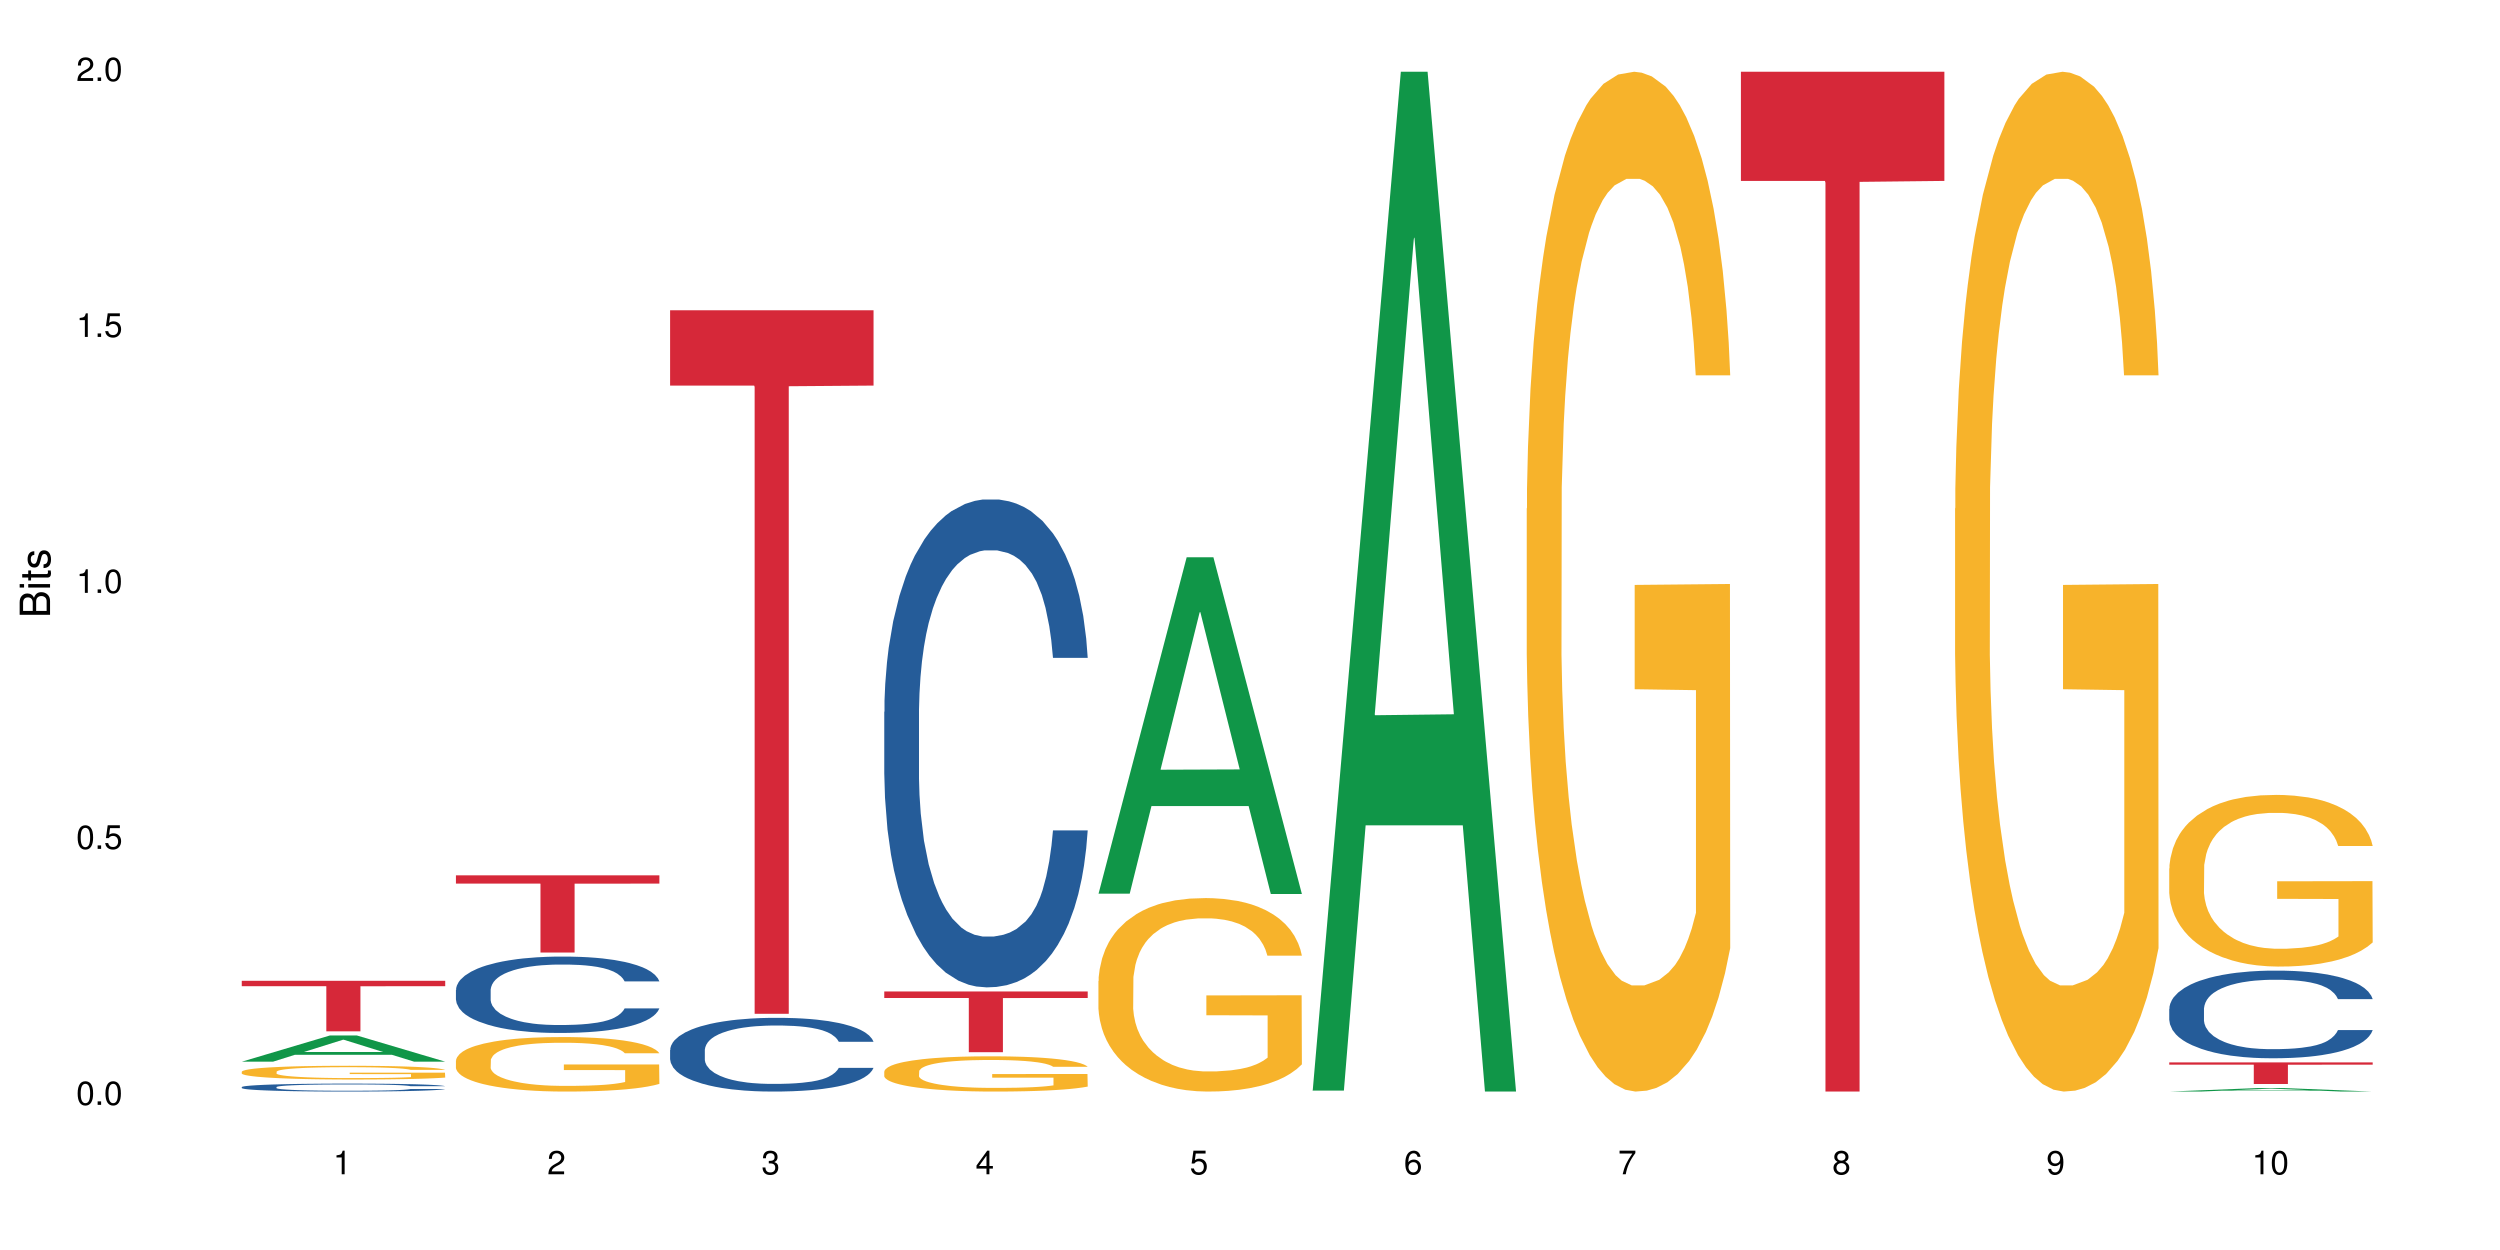 <?xml version="1.0" encoding="UTF-8"?>
<svg xmlns="http://www.w3.org/2000/svg" xmlns:xlink="http://www.w3.org/1999/xlink" width="720pt" height="360pt" viewBox="0 0 720 360" version="1.1">
<defs>
<g>
<symbol overflow="visible" id="glyph0-0">
<path style="stroke:none;" d=""/>
</symbol>
<symbol overflow="visible" id="glyph0-1">
<path style="stroke:none;" d="M 2.641 -6.797 C 2 -6.797 1.422 -6.531 1.078 -6.047 C 0.641 -5.453 0.406 -4.547 0.406 -3.297 C 0.406 -1 1.188 0.219 2.641 0.219 C 4.078 0.219 4.859 -1 4.859 -3.234 C 4.859 -4.562 4.656 -5.438 4.203 -6.047 C 3.844 -6.531 3.281 -6.797 2.641 -6.797 Z M 2.641 -6.047 C 3.547 -6.047 4 -5.125 4 -3.312 C 4 -1.375 3.562 -0.484 2.625 -0.484 C 1.734 -0.484 1.281 -1.422 1.281 -3.281 C 1.281 -5.141 1.734 -6.047 2.641 -6.047 Z M 2.641 -6.047 "/>
</symbol>
<symbol overflow="visible" id="glyph0-2">
<path style="stroke:none;" d="M 1.828 -1 L 0.828 -1 L 0.828 0 L 1.828 0 Z M 1.828 -1 "/>
</symbol>
<symbol overflow="visible" id="glyph0-3">
<path style="stroke:none;" d="M 4.562 -6.797 L 1.062 -6.797 L 0.547 -3.094 L 1.328 -3.094 C 1.719 -3.562 2.047 -3.734 2.578 -3.734 C 3.484 -3.734 4.062 -3.109 4.062 -2.094 C 4.062 -1.125 3.484 -0.531 2.578 -0.531 C 1.828 -0.531 1.375 -0.906 1.188 -1.672 L 0.328 -1.672 C 0.453 -1.109 0.547 -0.844 0.75 -0.594 C 1.125 -0.078 1.828 0.219 2.594 0.219 C 3.969 0.219 4.922 -0.781 4.922 -2.219 C 4.922 -3.562 4.031 -4.484 2.719 -4.484 C 2.25 -4.484 1.859 -4.359 1.469 -4.062 L 1.734 -5.969 L 4.562 -5.969 Z M 4.562 -6.797 "/>
</symbol>
<symbol overflow="visible" id="glyph0-4">
<path style="stroke:none;" d="M 2.484 -4.844 L 2.484 0 L 3.328 0 L 3.328 -6.797 L 2.766 -6.797 C 2.469 -5.75 2.281 -5.609 0.984 -5.453 L 0.984 -4.844 Z M 2.484 -4.844 "/>
</symbol>
<symbol overflow="visible" id="glyph0-5">
<path style="stroke:none;" d="M 4.859 -0.828 L 1.281 -0.828 C 1.359 -1.391 1.672 -1.75 2.5 -2.234 L 3.469 -2.75 C 4.406 -3.266 4.906 -3.969 4.906 -4.812 C 4.906 -5.375 4.672 -5.906 4.266 -6.266 C 3.859 -6.625 3.375 -6.797 2.719 -6.797 C 1.859 -6.797 1.219 -6.5 0.844 -5.922 C 0.609 -5.562 0.5 -5.125 0.484 -4.438 L 1.328 -4.438 C 1.359 -4.906 1.406 -5.188 1.531 -5.406 C 1.75 -5.812 2.188 -6.062 2.703 -6.062 C 3.469 -6.062 4.031 -5.516 4.031 -4.781 C 4.031 -4.25 3.719 -3.797 3.125 -3.438 L 2.234 -2.938 C 0.812 -2.141 0.406 -1.5 0.328 0 L 4.859 0 Z M 4.859 -0.828 "/>
</symbol>
<symbol overflow="visible" id="glyph0-6">
<path style="stroke:none;" d="M 2.125 -3.125 L 2.578 -3.125 C 3.516 -3.125 3.984 -2.703 3.984 -1.891 C 3.984 -1.031 3.469 -0.531 2.578 -0.531 C 1.656 -0.531 1.203 -0.984 1.156 -1.969 L 0.312 -1.969 C 0.344 -1.422 0.438 -1.078 0.609 -0.766 C 0.953 -0.109 1.625 0.219 2.547 0.219 C 3.953 0.219 4.859 -0.609 4.859 -1.906 C 4.859 -2.766 4.516 -3.25 3.703 -3.516 C 4.344 -3.766 4.656 -4.25 4.656 -4.938 C 4.656 -6.109 3.875 -6.797 2.578 -6.797 C 1.203 -6.797 0.484 -6.047 0.453 -4.609 L 1.297 -4.609 C 1.312 -5.016 1.344 -5.25 1.453 -5.453 C 1.641 -5.828 2.062 -6.062 2.594 -6.062 C 3.344 -6.062 3.797 -5.625 3.797 -4.906 C 3.797 -4.422 3.609 -4.141 3.25 -3.984 C 3.016 -3.891 2.719 -3.844 2.125 -3.844 Z M 2.125 -3.125 "/>
</symbol>
<symbol overflow="visible" id="glyph0-7">
<path style="stroke:none;" d="M 3.141 -1.625 L 3.141 0 L 3.984 0 L 3.984 -1.625 L 4.984 -1.625 L 4.984 -2.391 L 3.984 -2.391 L 3.984 -6.797 L 3.359 -6.797 L 0.266 -2.516 L 0.266 -1.625 Z M 3.141 -2.391 L 1 -2.391 L 3.141 -5.359 Z M 3.141 -2.391 "/>
</symbol>
<symbol overflow="visible" id="glyph0-8">
<path style="stroke:none;" d="M 4.781 -5.031 C 4.609 -6.141 3.891 -6.797 2.844 -6.797 C 2.094 -6.797 1.422 -6.438 1.031 -5.828 C 0.609 -5.172 0.406 -4.344 0.406 -3.094 C 0.406 -1.953 0.578 -1.234 0.984 -0.625 C 1.359 -0.078 1.953 0.219 2.703 0.219 C 3.984 0.219 4.922 -0.734 4.922 -2.078 C 4.922 -3.344 4.062 -4.234 2.844 -4.234 C 2.172 -4.234 1.641 -3.969 1.281 -3.469 C 1.281 -5.125 1.828 -6.047 2.797 -6.047 C 3.391 -6.047 3.797 -5.672 3.938 -5.031 Z M 2.734 -3.484 C 3.547 -3.484 4.062 -2.922 4.062 -2 C 4.062 -1.156 3.484 -0.531 2.703 -0.531 C 1.922 -0.531 1.328 -1.188 1.328 -2.047 C 1.328 -2.891 1.906 -3.484 2.734 -3.484 Z M 2.734 -3.484 "/>
</symbol>
<symbol overflow="visible" id="glyph0-9">
<path style="stroke:none;" d="M 4.984 -6.797 L 0.438 -6.797 L 0.438 -5.969 L 4.109 -5.969 C 2.5 -3.656 1.828 -2.234 1.328 0 L 2.219 0 C 2.594 -2.172 3.453 -4.047 4.984 -6.094 Z M 4.984 -6.797 "/>
</symbol>
<symbol overflow="visible" id="glyph0-10">
<path style="stroke:none;" d="M 3.75 -3.578 C 4.453 -4 4.688 -4.344 4.688 -4.984 C 4.688 -6.047 3.844 -6.797 2.641 -6.797 C 1.438 -6.797 0.594 -6.047 0.594 -4.984 C 0.594 -4.359 0.828 -4.016 1.516 -3.578 C 0.734 -3.203 0.359 -2.641 0.359 -1.891 C 0.359 -0.641 1.297 0.219 2.641 0.219 C 3.984 0.219 4.922 -0.641 4.922 -1.875 C 4.922 -2.641 4.531 -3.203 3.75 -3.578 Z M 2.641 -6.047 C 3.359 -6.047 3.812 -5.625 3.812 -4.969 C 3.812 -4.344 3.344 -3.922 2.641 -3.922 C 1.922 -3.922 1.453 -4.344 1.453 -4.984 C 1.453 -5.625 1.922 -6.047 2.641 -6.047 Z M 2.641 -3.203 C 3.484 -3.203 4.062 -2.672 4.062 -1.875 C 4.062 -1.062 3.484 -0.531 2.625 -0.531 C 1.797 -0.531 1.219 -1.078 1.219 -1.875 C 1.219 -2.672 1.797 -3.203 2.641 -3.203 Z M 2.641 -3.203 "/>
</symbol>
<symbol overflow="visible" id="glyph0-11">
<path style="stroke:none;" d="M 0.516 -1.547 C 0.672 -0.438 1.406 0.219 2.438 0.219 C 3.188 0.219 3.859 -0.141 4.266 -0.75 C 4.688 -1.406 4.891 -2.25 4.891 -3.484 C 4.891 -4.625 4.703 -5.359 4.312 -5.953 C 3.938 -6.5 3.344 -6.797 2.594 -6.797 C 1.297 -6.797 0.359 -5.844 0.359 -4.516 C 0.359 -3.25 1.234 -2.344 2.453 -2.344 C 3.094 -2.344 3.562 -2.578 4.016 -3.109 C 4 -1.453 3.469 -0.531 2.5 -0.531 C 1.906 -0.531 1.484 -0.906 1.359 -1.547 Z M 2.578 -6.062 C 3.375 -6.062 3.969 -5.406 3.969 -4.531 C 3.969 -3.688 3.375 -3.094 2.547 -3.094 C 1.734 -3.094 1.234 -3.672 1.234 -4.578 C 1.234 -5.438 1.797 -6.062 2.578 -6.062 Z M 2.578 -6.062 "/>
</symbol>
<symbol overflow="visible" id="glyph1-0">
<path style="stroke:none;" d=""/>
</symbol>
<symbol overflow="visible" id="glyph1-1">
<path style="stroke:none;" d="M 0 -0.953 L 0 -4.891 C 0 -5.719 -0.234 -6.344 -0.734 -6.797 C -1.188 -7.234 -1.812 -7.469 -2.5 -7.469 C -3.547 -7.469 -4.188 -7 -4.625 -5.875 C -4.984 -6.672 -5.641 -7.094 -6.531 -7.094 C -7.156 -7.094 -7.734 -6.859 -8.141 -6.391 C -8.562 -5.938 -8.75 -5.344 -8.75 -4.5 L -8.75 -0.953 Z M -4.984 -2.062 L -7.766 -2.062 L -7.766 -4.219 C -7.766 -4.844 -7.688 -5.203 -7.453 -5.5 C -7.219 -5.812 -6.859 -5.969 -6.375 -5.969 C -5.906 -5.969 -5.531 -5.812 -5.297 -5.5 C -5.062 -5.203 -4.984 -4.844 -4.984 -4.219 Z M -0.984 -2.062 L -4 -2.062 L -4 -4.781 C -4 -5.328 -3.859 -5.688 -3.578 -5.953 C -3.297 -6.219 -2.922 -6.359 -2.484 -6.359 C -2.062 -6.359 -1.688 -6.219 -1.406 -5.953 C -1.109 -5.688 -0.984 -5.328 -0.984 -4.781 Z M -0.984 -2.062 "/>
</symbol>
<symbol overflow="visible" id="glyph1-2">
<path style="stroke:none;" d="M -6.281 -1.797 L -6.281 -0.797 L 0 -0.797 L 0 -1.797 Z M -8.75 -1.797 L -8.75 -0.797 L -7.484 -0.797 L -7.484 -1.797 Z M -8.75 -1.797 "/>
</symbol>
<symbol overflow="visible" id="glyph1-3">
<path style="stroke:none;" d="M -6.281 -3.047 L -6.281 -2.016 L -8.016 -2.016 L -8.016 -1.016 L -6.281 -1.016 L -6.281 -0.172 L -5.469 -0.172 L -5.469 -1.016 L -0.719 -1.016 C -0.078 -1.016 0.281 -1.453 0.281 -2.234 C 0.281 -2.469 0.25 -2.719 0.188 -3.047 L -0.641 -3.047 C -0.609 -2.922 -0.594 -2.766 -0.594 -2.562 C -0.594 -2.141 -0.719 -2.016 -1.156 -2.016 L -5.469 -2.016 L -5.469 -3.047 Z M -6.281 -3.047 "/>
</symbol>
<symbol overflow="visible" id="glyph1-4">
<path style="stroke:none;" d="M -4.531 -5.25 C -5.766 -5.25 -6.469 -4.422 -6.469 -2.969 C -6.469 -1.516 -5.719 -0.562 -4.547 -0.562 C -3.562 -0.562 -3.094 -1.062 -2.734 -2.562 L -2.516 -3.484 C -2.344 -4.188 -2.094 -4.469 -1.625 -4.469 C -1.047 -4.469 -0.641 -3.875 -0.641 -3 C -0.641 -2.453 -0.797 -2 -1.062 -1.75 C -1.25 -1.594 -1.422 -1.531 -1.875 -1.469 L -1.875 -0.406 C -0.422 -0.453 0.281 -1.266 0.281 -2.922 C 0.281 -4.5 -0.5 -5.516 -1.719 -5.516 C -2.656 -5.516 -3.172 -4.984 -3.469 -3.734 L -3.703 -2.766 C -3.891 -1.953 -4.156 -1.609 -4.594 -1.609 C -5.172 -1.609 -5.547 -2.125 -5.547 -2.938 C -5.547 -3.75 -5.203 -4.172 -4.531 -4.203 Z M -4.531 -5.25 "/>
</symbol>
</g>
</defs>
<g id="surface78216">
<rect x="0" y="0" width="720" height="360" style="fill:rgb(100%,100%,100%);fill-opacity:1;stroke:none;"/>
<path style=" stroke:none;fill-rule:nonzero;fill:rgb(6.275%,58.824%,28.235%);fill-opacity:1;" d="M 69.629 305.758 L 69.691 305.75 L 95.047 298.207 L 102.746 298.207 L 128.223 305.762 L 119.273 305.762 L 112.887 303.789 L 84.902 303.789 L 78.645 305.758 L 69.629 305.758 L 87.598 302.977 L 110.32 302.969 L 98.988 299.441 L 98.863 299.434 L 98.738 299.457 L 87.535 302.969 L 87.598 302.977 Z M 69.629 305.758 "/>
<path style=" stroke:none;fill-rule:nonzero;fill:rgb(14.51%,36.078%,60%);fill-opacity:1;" d="M 69.629 313.078 L 69.699 313.074 L 69.699 313.023 L 69.914 312.945 L 70.414 312.844 L 70.914 312.777 L 72.203 312.652 L 73.988 312.535 L 75.848 312.441 L 77.203 312.387 L 78.418 312.344 L 81.207 312.27 L 82.992 312.227 L 84.922 312.191 L 87.281 312.156 L 88.996 312.137 L 92.852 312.102 L 95.711 312.086 L 97.926 312.082 L 102.715 312.082 L 105.574 312.09 L 107.645 312.102 L 109.93 312.117 L 111.859 312.137 L 115.219 312.184 L 118.219 312.242 L 119.578 312.273 L 121.723 312.34 L 123.367 312.402 L 124.508 312.457 L 125.797 312.535 L 126.938 312.629 L 127.797 312.734 L 128.223 312.824 L 118.219 312.824 L 117.719 312.742 L 117.148 312.676 L 116.078 312.59 L 115.004 312.527 L 113.504 312.469 L 112.148 312.43 L 110.289 312.391 L 108.645 312.363 L 106.93 312.344 L 105.285 312.332 L 102.141 312.32 L 98.5 312.32 L 97.141 312.324 L 94.355 312.34 L 92.852 312.355 L 90.711 312.387 L 89.207 312.41 L 87.422 312.453 L 86.207 312.488 L 84.707 312.543 L 83.637 312.594 L 82.422 312.66 L 81.707 312.715 L 81.062 312.773 L 80.492 312.84 L 80.062 312.914 L 79.777 312.992 L 79.633 313.066 L 79.633 313.391 L 79.777 313.465 L 80.133 313.555 L 81.062 313.684 L 82.422 313.793 L 83.992 313.883 L 85.492 313.945 L 86.352 313.973 L 87.492 314.008 L 89.281 314.047 L 91.852 314.09 L 93.352 314.105 L 95.641 314.125 L 97.996 314.133 L 101.141 314.133 L 103.93 314.125 L 105.785 314.113 L 107.715 314.098 L 110.359 314.062 L 112.004 314.027 L 113.434 313.988 L 114.504 313.949 L 115.219 313.914 L 116.293 313.852 L 117.148 313.777 L 117.793 313.707 L 118.219 313.633 L 128.223 313.633 L 127.797 313.719 L 127.152 313.801 L 126.508 313.859 L 125.508 313.934 L 124.367 314 L 122.723 314.07 L 121.363 314.121 L 119.578 314.172 L 117.934 314.211 L 116.148 314.246 L 113.504 314.289 L 111.789 314.309 L 109.93 314.328 L 107.715 314.344 L 104.93 314.359 L 101.93 314.367 L 99.141 314.371 L 96.141 314.367 L 93.926 314.359 L 90.996 314.34 L 87.352 314.301 L 84.707 314.262 L 82.633 314.223 L 80.848 314.18 L 78.848 314.125 L 76.273 314.031 L 74.703 313.961 L 73.633 313.902 L 72.418 313.82 L 71.559 313.746 L 70.559 313.629 L 69.844 313.48 L 69.629 313.367 Z M 69.629 313.078 "/>
<path style=" stroke:none;fill-rule:nonzero;fill:rgb(96.863%,70.196%,16.863%);fill-opacity:1;" d="M 69.629 308.637 L 69.699 308.637 L 69.699 308.562 L 69.988 308.398 L 70.703 308.176 L 71.629 307.992 L 72.629 307.848 L 73.273 307.77 L 74.344 307.664 L 75.273 307.582 L 77.633 307.418 L 80.633 307.27 L 82.277 307.203 L 84.137 307.141 L 86.777 307.074 L 87.992 307.047 L 91.711 306.988 L 95.926 306.953 L 100.57 306.941 L 102.715 306.945 L 105.645 306.961 L 109.645 307 L 111.934 307.035 L 113.719 307.074 L 115.578 307.121 L 117.863 307.191 L 120.008 307.277 L 121.723 307.367 L 123.438 307.473 L 124.867 307.59 L 126.082 307.715 L 127.152 307.867 L 127.797 307.996 L 128.223 308.121 L 118.293 308.121 L 117.719 307.996 L 117.078 307.898 L 116.004 307.777 L 114.934 307.691 L 113.863 307.621 L 111.859 307.527 L 110.145 307.469 L 108.004 307.418 L 105.93 307.387 L 103.57 307.367 L 102.141 307.359 L 98.355 307.359 L 94.926 307.383 L 92.926 307.414 L 91.496 307.441 L 89.496 307.496 L 88.281 307.539 L 87.566 307.566 L 85.422 307.68 L 83.992 307.781 L 83.207 307.852 L 82.207 307.957 L 81.492 308.055 L 80.707 308.199 L 80.277 308.309 L 79.703 308.555 L 79.633 309.207 L 79.848 309.344 L 80.277 309.492 L 80.848 309.621 L 81.707 309.758 L 82.562 309.863 L 84.062 310.004 L 85.352 310.098 L 86.352 310.16 L 88.281 310.258 L 89.066 310.289 L 90.922 310.355 L 92.852 310.406 L 95.211 310.449 L 96.996 310.473 L 99.855 310.488 L 103.5 310.488 L 107.789 310.469 L 110.504 310.438 L 112.359 310.41 L 113.574 310.387 L 115.078 310.344 L 116.148 310.309 L 117.148 310.27 L 118.363 310.207 L 118.363 309.344 L 100.715 309.34 L 100.715 308.934 L 128.152 308.93 L 128.223 310.344 L 126.723 310.441 L 124.867 310.535 L 123.078 310.609 L 121.223 310.672 L 118.578 310.738 L 116.434 310.781 L 113.148 310.832 L 110.145 310.867 L 107 310.887 L 104.215 310.898 L 100.93 310.902 L 97.996 310.895 L 94.855 310.871 L 92.352 310.844 L 90.066 310.809 L 87.781 310.762 L 84.922 310.684 L 83.062 310.625 L 81.133 310.547 L 79.203 310.457 L 77.488 310.359 L 76.348 310.285 L 75.203 310.195 L 73.988 310.09 L 72.844 309.965 L 71.988 309.852 L 71.203 309.727 L 70.629 309.609 L 70.059 309.445 L 69.773 309.316 L 69.629 309.203 Z M 69.629 308.637 "/>
<path style=" stroke:none;fill-rule:nonzero;fill:rgb(83.922%,15.686%,22.353%);fill-opacity:1;" d="M 69.629 282.469 L 128.223 282.469 L 128.223 284.027 L 103.805 284.039 L 103.805 297.027 L 93.98 297.027 L 93.98 284.055 L 93.836 284.027 L 69.629 284.027 Z M 69.629 282.469 "/>
<path style=" stroke:none;fill-rule:nonzero;fill:rgb(14.51%,36.078%,60%);fill-opacity:1;" d="M 131.309 285.074 L 131.379 285.055 L 131.379 284.57 L 131.594 283.809 L 132.094 282.844 L 132.594 282.18 L 133.883 280.992 L 135.668 279.848 L 137.523 278.965 L 138.883 278.441 L 140.098 278.039 L 142.883 277.297 L 144.672 276.914 L 146.602 276.574 L 148.957 276.23 L 150.672 276.031 L 154.531 275.711 L 157.391 275.57 L 159.605 275.508 L 164.395 275.508 L 167.25 275.59 L 169.324 275.688 L 171.609 275.852 L 173.539 276.031 L 176.898 276.473 L 179.898 277.035 L 181.258 277.355 L 183.402 277.98 L 185.043 278.582 L 186.188 279.105 L 187.473 279.848 L 188.617 280.754 L 189.477 281.777 L 189.902 282.641 L 179.898 282.641 L 179.398 281.84 L 178.828 281.215 L 177.758 280.391 L 176.684 279.809 L 175.184 279.227 L 173.824 278.844 L 171.969 278.461 L 170.324 278.223 L 168.609 278.039 L 166.965 277.918 L 163.82 277.801 L 160.176 277.801 L 158.82 277.84 L 156.031 278 L 154.531 278.141 L 152.387 278.422 L 150.887 278.684 L 149.102 279.086 L 147.887 279.426 L 146.387 279.949 L 145.312 280.41 L 144.098 281.074 L 143.387 281.578 L 142.742 282.141 L 142.172 282.801 L 141.742 283.508 L 141.457 284.25 L 141.312 284.973 L 141.312 288.086 L 141.457 288.812 L 141.812 289.656 L 142.742 290.879 L 144.098 291.945 L 145.672 292.789 L 147.172 293.391 L 148.031 293.672 L 149.172 293.996 L 150.961 294.398 L 153.531 294.801 L 155.031 294.961 L 157.32 295.121 L 159.676 295.199 L 162.82 295.199 L 165.609 295.121 L 167.465 295.02 L 169.395 294.859 L 172.039 294.516 L 173.684 294.195 L 175.113 293.812 L 176.184 293.434 L 176.898 293.109 L 177.969 292.488 L 178.828 291.805 L 179.473 291.102 L 179.898 290.418 L 189.902 290.418 L 189.477 291.223 L 188.832 292.004 L 188.188 292.59 L 187.188 293.293 L 186.047 293.914 L 184.402 294.617 L 183.043 295.082 L 181.258 295.582 L 179.613 295.965 L 177.828 296.305 L 175.184 296.707 L 173.469 296.91 L 171.609 297.09 L 169.395 297.25 L 166.609 297.391 L 163.605 297.473 L 160.82 297.492 L 157.82 297.453 L 155.605 297.371 L 152.676 297.191 L 149.031 296.828 L 146.387 296.445 L 144.312 296.066 L 142.527 295.664 L 140.527 295.121 L 137.953 294.234 L 136.383 293.555 L 135.309 292.992 L 134.094 292.207 L 133.238 291.504 L 132.238 290.379 L 131.523 288.953 L 131.309 287.848 Z M 131.309 285.074 "/>
<path style=" stroke:none;fill-rule:nonzero;fill:rgb(96.863%,70.196%,16.863%);fill-opacity:1;" d="M 131.309 305.395 L 131.379 305.383 L 131.379 305.094 L 131.664 304.449 L 132.379 303.559 L 133.309 302.828 L 134.309 302.254 L 134.953 301.953 L 136.023 301.523 L 136.953 301.207 L 139.312 300.562 L 142.312 299.961 L 143.957 299.703 L 145.812 299.461 L 148.457 299.188 L 149.672 299.086 L 153.391 298.859 L 157.605 298.715 L 162.25 298.672 L 164.395 298.684 L 167.324 298.742 L 171.324 298.902 L 173.613 299.043 L 175.398 299.188 L 177.254 299.375 L 179.543 299.66 L 181.688 300.004 L 183.402 300.348 L 185.117 300.777 L 186.547 301.238 L 187.762 301.738 L 188.832 302.34 L 189.477 302.844 L 189.902 303.344 L 179.973 303.344 L 179.398 302.844 L 178.758 302.457 L 177.684 301.984 L 176.613 301.641 L 175.539 301.367 L 173.539 300.992 L 171.824 300.766 L 169.68 300.562 L 167.609 300.434 L 165.25 300.348 L 163.82 300.32 L 160.035 300.32 L 156.605 300.422 L 154.605 300.535 L 153.176 300.648 L 151.172 300.863 L 149.957 301.035 L 149.246 301.152 L 147.102 301.598 L 145.672 301.996 L 144.887 302.27 L 143.887 302.699 L 143.172 303.086 L 142.383 303.66 L 141.957 304.09 L 141.383 305.066 L 141.312 307.645 L 141.527 308.191 L 141.957 308.777 L 142.527 309.297 L 143.387 309.84 L 144.242 310.254 L 145.742 310.816 L 147.027 311.188 L 148.031 311.43 L 149.957 311.82 L 150.746 311.949 L 152.602 312.207 L 154.531 312.406 L 156.891 312.578 L 158.676 312.664 L 161.535 312.734 L 165.18 312.734 L 169.469 312.648 L 172.184 312.535 L 174.039 312.422 L 175.254 312.32 L 176.754 312.164 L 177.828 312.02 L 178.828 311.863 L 180.043 311.617 L 180.043 308.191 L 162.391 308.176 L 162.391 306.57 L 189.832 306.559 L 189.902 312.164 L 188.402 312.551 L 186.547 312.922 L 184.758 313.211 L 182.902 313.453 L 180.258 313.727 L 178.113 313.898 L 174.824 314.098 L 171.824 314.227 L 168.68 314.312 L 165.895 314.355 L 162.605 314.371 L 159.676 314.344 L 156.531 314.258 L 154.031 314.141 L 151.746 313.996 L 149.457 313.812 L 146.602 313.512 L 144.742 313.266 L 142.812 312.965 L 140.883 312.605 L 139.168 312.219 L 138.027 311.918 L 136.883 311.574 L 135.668 311.145 L 134.523 310.656 L 133.668 310.211 L 132.879 309.711 L 132.309 309.238 L 131.738 308.594 L 131.453 308.078 L 131.309 307.633 Z M 131.309 305.395 "/>
<path style=" stroke:none;fill-rule:nonzero;fill:rgb(83.922%,15.686%,22.353%);fill-opacity:1;" d="M 131.309 252.098 L 189.902 252.098 L 189.902 254.48 L 165.484 254.5 L 165.484 274.328 L 155.656 274.328 L 155.656 254.52 L 155.516 254.48 L 131.309 254.48 Z M 131.309 252.098 "/>
<path style=" stroke:none;fill-rule:nonzero;fill:rgb(14.51%,36.078%,60%);fill-opacity:1;" d="M 192.988 302.383 L 193.059 302.363 L 193.059 301.898 L 193.273 301.16 L 193.773 300.23 L 194.273 299.59 L 195.559 298.445 L 197.348 297.34 L 199.203 296.488 L 200.562 295.984 L 201.777 295.594 L 204.562 294.875 L 206.352 294.508 L 208.281 294.18 L 210.637 293.848 L 212.352 293.656 L 216.211 293.344 L 219.07 293.207 L 221.285 293.152 L 226.074 293.152 L 228.93 293.227 L 231.004 293.324 L 233.289 293.48 L 235.219 293.656 L 238.578 294.082 L 241.578 294.625 L 242.938 294.934 L 245.082 295.535 L 246.723 296.117 L 247.867 296.621 L 249.152 297.34 L 250.297 298.215 L 251.152 299.203 L 251.582 300.035 L 241.578 300.035 L 241.078 299.262 L 240.508 298.66 L 239.434 297.863 L 238.363 297.301 L 236.863 296.738 L 235.504 296.371 L 233.648 296.004 L 232.004 295.77 L 230.289 295.594 L 228.645 295.477 L 225.5 295.363 L 221.855 295.363 L 220.5 295.402 L 217.711 295.555 L 216.211 295.691 L 214.066 295.965 L 212.566 296.215 L 210.781 296.602 L 209.566 296.934 L 208.066 297.438 L 206.992 297.883 L 205.777 298.523 L 205.062 299.008 L 204.422 299.551 L 203.848 300.191 L 203.422 300.871 L 203.133 301.59 L 202.992 302.285 L 202.992 305.293 L 203.133 305.992 L 203.492 306.805 L 204.422 307.988 L 205.777 309.016 L 207.352 309.832 L 208.852 310.414 L 209.707 310.684 L 210.852 310.996 L 212.637 311.383 L 215.211 311.773 L 216.711 311.926 L 219 312.082 L 221.355 312.16 L 224.5 312.16 L 227.289 312.082 L 229.145 311.984 L 231.074 311.828 L 233.719 311.5 L 235.363 311.191 L 236.793 310.82 L 237.863 310.453 L 238.578 310.141 L 239.648 309.539 L 240.508 308.883 L 241.148 308.203 L 241.578 307.543 L 251.582 307.543 L 251.152 308.32 L 250.512 309.074 L 249.867 309.637 L 248.867 310.316 L 247.723 310.918 L 246.082 311.598 L 244.723 312.043 L 242.938 312.527 L 241.293 312.898 L 239.508 313.227 L 236.863 313.613 L 235.148 313.809 L 233.289 313.984 L 231.074 314.137 L 228.289 314.273 L 225.285 314.352 L 222.5 314.371 L 219.5 314.332 L 217.285 314.254 L 214.352 314.078 L 210.711 313.73 L 208.066 313.363 L 205.992 312.992 L 204.207 312.605 L 202.207 312.082 L 199.633 311.227 L 198.062 310.57 L 196.988 310.027 L 195.773 309.27 L 194.918 308.59 L 193.918 307.504 L 193.203 306.129 L 192.988 305.059 Z M 192.988 302.383 "/>
<path style=" stroke:none;fill-rule:nonzero;fill:rgb(83.922%,15.686%,22.353%);fill-opacity:1;" d="M 192.988 89.359 L 251.582 89.359 L 251.582 111.047 L 227.164 111.238 L 227.164 291.973 L 217.336 291.973 L 217.336 111.426 L 217.195 111.047 L 192.988 111.047 Z M 192.988 89.359 "/>
<path style=" stroke:none;fill-rule:nonzero;fill:rgb(14.51%,36.078%,60%);fill-opacity:1;" d="M 254.668 205 L 254.738 204.871 L 254.738 201.789 L 254.953 196.91 L 255.453 190.746 L 255.953 186.508 L 257.238 178.93 L 259.027 171.609 L 260.883 165.961 L 262.242 162.621 L 263.457 160.051 L 266.242 155.301 L 268.031 152.859 L 269.957 150.676 L 272.316 148.492 L 274.031 147.207 L 277.891 145.152 L 280.75 144.254 L 282.965 143.871 L 287.75 143.871 L 290.609 144.383 L 292.684 145.027 L 294.969 146.055 L 296.898 147.207 L 300.258 150.035 L 303.258 153.629 L 304.617 155.684 L 306.758 159.668 L 308.402 163.52 L 309.547 166.859 L 310.832 171.609 L 311.977 177.391 L 312.832 183.938 L 313.262 189.461 L 303.258 189.461 L 302.758 184.324 L 302.188 180.344 L 301.113 175.078 L 300.043 171.352 L 298.543 167.629 L 297.184 165.188 L 295.328 162.75 L 293.684 161.207 L 291.969 160.051 L 290.324 159.281 L 287.18 158.512 L 283.535 158.512 L 282.18 158.766 L 279.391 159.793 L 277.891 160.695 L 275.746 162.492 L 274.246 164.16 L 272.461 166.73 L 271.246 168.914 L 269.746 172.254 L 268.672 175.207 L 267.457 179.445 L 266.742 182.656 L 266.102 186.25 L 265.527 190.488 L 265.102 194.984 L 264.812 199.734 L 264.672 204.359 L 264.672 224.266 L 264.812 228.887 L 265.172 234.281 L 266.102 242.117 L 267.457 248.922 L 269.031 254.316 L 270.531 258.168 L 271.387 259.969 L 272.531 262.023 L 274.316 264.59 L 276.891 267.16 L 278.391 268.188 L 280.676 269.215 L 283.035 269.727 L 286.18 269.727 L 288.965 269.215 L 290.824 268.57 L 292.754 267.543 L 295.398 265.359 L 297.043 263.305 L 298.469 260.867 L 299.543 258.426 L 300.258 256.371 L 301.328 252.391 L 302.188 248.023 L 302.828 243.527 L 303.258 239.164 L 313.262 239.164 L 312.832 244.301 L 312.191 249.309 L 311.547 253.031 L 310.547 257.527 L 309.402 261.508 L 307.762 266.004 L 306.402 268.957 L 304.617 272.168 L 302.973 274.609 L 301.188 276.793 L 298.543 279.359 L 296.828 280.645 L 294.969 281.801 L 292.754 282.828 L 289.969 283.727 L 286.965 284.238 L 284.18 284.367 L 281.176 284.113 L 278.961 283.598 L 276.031 282.441 L 272.387 280.129 L 269.746 277.691 L 267.672 275.25 L 265.887 272.68 L 263.887 269.215 L 261.312 263.562 L 259.742 259.195 L 258.668 255.602 L 257.453 250.594 L 256.598 246.098 L 255.598 238.906 L 254.883 229.785 L 254.668 222.723 Z M 254.668 205 "/>
<path style=" stroke:none;fill-rule:nonzero;fill:rgb(96.863%,70.196%,16.863%);fill-opacity:1;" d="M 254.668 308.566 L 254.738 308.555 L 254.738 308.371 L 255.023 307.953 L 255.738 307.379 L 256.668 306.906 L 257.668 306.535 L 258.312 306.34 L 259.383 306.062 L 260.312 305.855 L 262.672 305.441 L 265.672 305.051 L 267.316 304.883 L 269.172 304.727 L 271.816 304.551 L 273.031 304.484 L 276.746 304.336 L 280.965 304.242 L 285.609 304.215 L 287.75 304.227 L 290.68 304.262 L 294.684 304.363 L 296.969 304.457 L 298.758 304.551 L 300.613 304.672 L 302.902 304.855 L 305.043 305.078 L 306.758 305.301 L 308.473 305.578 L 309.902 305.875 L 311.117 306.199 L 312.191 306.59 L 312.832 306.914 L 313.262 307.238 L 303.328 307.238 L 302.758 306.914 L 302.113 306.664 L 301.043 306.359 L 299.973 306.137 L 298.898 305.961 L 296.898 305.719 L 295.184 305.57 L 293.039 305.441 L 290.969 305.355 L 288.609 305.301 L 287.18 305.281 L 283.395 305.281 L 279.961 305.348 L 277.961 305.422 L 276.531 305.496 L 274.531 305.637 L 273.316 305.746 L 272.602 305.82 L 270.457 306.109 L 269.031 306.367 L 268.242 306.543 L 267.242 306.82 L 266.527 307.07 L 265.742 307.441 L 265.312 307.723 L 264.742 308.352 L 264.672 310.02 L 264.887 310.375 L 265.312 310.754 L 265.887 311.086 L 266.742 311.441 L 267.602 311.711 L 269.102 312.07 L 270.387 312.312 L 271.387 312.469 L 273.316 312.719 L 274.102 312.805 L 275.961 312.969 L 277.891 313.102 L 280.25 313.211 L 282.035 313.266 L 284.895 313.312 L 288.539 313.312 L 292.824 313.258 L 295.539 313.184 L 297.398 313.109 L 298.613 313.043 L 300.113 312.941 L 301.188 312.852 L 302.188 312.746 L 303.402 312.59 L 303.402 310.375 L 285.75 310.363 L 285.75 309.324 L 313.191 309.316 L 313.262 312.941 L 311.762 313.191 L 309.902 313.434 L 308.117 313.621 L 306.258 313.777 L 303.617 313.953 L 301.473 314.066 L 298.184 314.195 L 295.184 314.277 L 292.039 314.332 L 289.254 314.363 L 285.965 314.371 L 283.035 314.352 L 279.891 314.297 L 277.391 314.223 L 275.105 314.129 L 272.816 314.008 L 269.957 313.812 L 268.102 313.656 L 266.172 313.461 L 264.242 313.23 L 262.527 312.98 L 261.383 312.785 L 260.242 312.562 L 259.027 312.285 L 257.883 311.969 L 257.023 311.68 L 256.238 311.355 L 255.668 311.051 L 255.094 310.633 L 254.809 310.301 L 254.668 310.012 Z M 254.668 308.566 "/>
<path style=" stroke:none;fill-rule:nonzero;fill:rgb(83.922%,15.686%,22.353%);fill-opacity:1;" d="M 254.668 285.547 L 313.262 285.547 L 313.262 287.418 L 288.84 287.438 L 288.84 303.035 L 279.016 303.035 L 279.016 287.453 L 278.875 287.418 L 254.668 287.418 Z M 254.668 285.547 "/>
<path style=" stroke:none;fill-rule:nonzero;fill:rgb(6.275%,58.824%,28.235%);fill-opacity:1;" d="M 316.348 257.375 L 316.41 257.281 L 341.762 160.488 L 349.461 160.488 L 374.941 257.465 L 365.988 257.465 L 359.605 232.152 L 331.621 232.152 L 325.359 257.375 L 316.348 257.375 L 334.312 221.68 L 357.039 221.59 L 345.707 176.332 L 345.582 176.242 L 345.457 176.516 L 334.25 221.59 L 334.312 221.68 Z M 316.348 257.375 "/>
<path style=" stroke:none;fill-rule:nonzero;fill:rgb(96.863%,70.196%,16.863%);fill-opacity:1;" d="M 316.348 282.512 L 316.418 282.461 L 316.418 281.445 L 316.703 279.152 L 317.418 276 L 318.348 273.402 L 319.348 271.367 L 319.992 270.297 L 321.062 268.773 L 321.992 267.652 L 324.348 265.363 L 327.352 263.223 L 328.992 262.309 L 330.852 261.441 L 333.496 260.477 L 334.711 260.121 L 338.426 259.305 L 342.641 258.797 L 347.289 258.645 L 349.43 258.695 L 352.359 258.898 L 356.363 259.457 L 358.648 259.969 L 360.434 260.477 L 362.293 261.137 L 364.578 262.156 L 366.723 263.379 L 368.438 264.598 L 370.152 266.125 L 371.582 267.754 L 372.797 269.535 L 373.871 271.672 L 374.512 273.453 L 374.941 275.234 L 365.008 275.234 L 364.438 273.453 L 363.793 272.078 L 362.723 270.398 L 361.648 269.18 L 360.578 268.211 L 358.578 266.887 L 356.863 266.074 L 354.719 265.363 L 352.645 264.902 L 350.289 264.598 L 348.859 264.496 L 345.07 264.496 L 341.641 264.852 L 339.641 265.262 L 338.211 265.668 L 336.211 266.43 L 334.996 267.043 L 334.281 267.449 L 332.137 269.027 L 330.707 270.449 L 329.922 271.418 L 328.922 272.945 L 328.207 274.32 L 327.422 276.355 L 326.992 277.883 L 326.422 281.344 L 326.352 290.504 L 326.562 292.438 L 326.992 294.523 L 327.566 296.355 L 328.422 298.289 L 329.281 299.766 L 330.781 301.75 L 332.066 303.074 L 333.066 303.938 L 334.996 305.312 L 335.781 305.77 L 337.641 306.688 L 339.57 307.398 L 341.93 308.008 L 343.715 308.316 L 346.574 308.57 L 350.219 308.57 L 354.504 308.262 L 357.219 307.855 L 359.078 307.449 L 360.293 307.094 L 361.793 306.535 L 362.863 306.023 L 363.867 305.465 L 365.078 304.598 L 365.078 292.438 L 347.43 292.387 L 347.43 286.684 L 374.871 286.633 L 374.941 306.535 L 373.441 307.906 L 371.582 309.23 L 369.797 310.25 L 367.938 311.113 L 365.293 312.082 L 363.152 312.691 L 359.863 313.402 L 356.863 313.863 L 353.719 314.168 L 350.93 314.32 L 347.645 314.371 L 344.715 314.27 L 341.57 313.965 L 339.07 313.555 L 336.781 313.047 L 334.496 312.387 L 331.637 311.316 L 329.781 310.453 L 327.852 309.383 L 325.922 308.109 L 324.207 306.738 L 323.062 305.668 L 321.918 304.445 L 320.703 302.922 L 319.562 301.191 L 318.703 299.613 L 317.918 297.832 L 317.348 296.152 L 316.773 293.859 L 316.488 292.027 L 316.348 290.453 Z M 316.348 282.512 "/>
<path style=" stroke:none;fill-rule:nonzero;fill:rgb(6.275%,58.824%,28.235%);fill-opacity:1;" d="M 378.023 314.094 L 378.086 313.82 L 403.441 20.664 L 411.141 20.664 L 436.621 314.371 L 427.668 314.371 L 421.281 237.703 L 393.301 237.703 L 387.039 314.094 L 378.023 314.094 L 395.992 205.988 L 418.715 205.711 L 407.387 68.648 L 407.262 68.375 L 407.137 69.199 L 395.93 205.711 L 395.992 205.988 Z M 378.023 314.094 "/>
<path style=" stroke:none;fill-rule:nonzero;fill:rgb(96.863%,70.196%,16.863%);fill-opacity:1;" d="M 439.703 146.461 L 439.777 146.191 L 439.777 140.828 L 440.062 128.758 L 440.777 112.129 L 441.707 98.449 L 442.707 87.719 L 443.348 82.086 L 444.422 74.039 L 445.348 68.141 L 447.707 56.07 L 450.707 44.805 L 452.352 39.977 L 454.211 35.414 L 456.855 30.32 L 458.07 28.441 L 461.785 24.148 L 466 21.469 L 470.645 20.664 L 472.789 20.93 L 475.719 22.004 L 479.719 24.953 L 482.008 27.637 L 483.793 30.32 L 485.652 33.805 L 487.938 39.172 L 490.082 45.609 L 491.797 52.047 L 493.512 60.094 L 494.941 68.676 L 496.156 78.062 L 497.227 89.328 L 497.871 98.715 L 498.301 108.105 L 488.367 108.105 L 487.797 98.715 L 487.152 91.477 L 486.082 82.625 L 485.008 76.188 L 483.938 71.09 L 481.938 64.117 L 480.223 59.824 L 478.078 56.07 L 476.004 53.656 L 473.648 52.047 L 472.219 51.508 L 468.43 51.508 L 465 53.387 L 463 55.531 L 461.57 57.68 L 459.57 61.703 L 458.355 64.922 L 457.641 67.066 L 455.496 75.383 L 454.066 82.891 L 453.281 87.988 L 452.281 96.035 L 451.566 103.277 L 450.781 114.004 L 450.352 122.051 L 449.781 140.293 L 449.707 188.574 L 449.922 198.766 L 450.352 209.762 L 450.922 219.418 L 451.781 229.609 L 452.637 237.391 L 454.141 247.852 L 455.426 254.824 L 456.426 259.383 L 458.355 266.625 L 459.141 269.039 L 461 273.867 L 462.93 277.625 L 465.285 280.844 L 467.074 282.453 L 469.93 283.793 L 473.574 283.793 L 477.863 282.184 L 480.578 280.039 L 482.438 277.891 L 483.652 276.016 L 485.152 273.062 L 486.223 270.383 L 487.223 267.43 L 488.438 262.871 L 488.438 198.766 L 470.789 198.496 L 470.789 168.457 L 498.227 168.188 L 498.301 273.062 L 496.801 280.305 L 494.941 287.281 L 493.156 292.645 L 491.297 297.203 L 488.652 302.301 L 486.508 305.52 L 483.223 309.273 L 480.223 311.688 L 477.078 313.297 L 474.289 314.102 L 471.004 314.371 L 468.074 313.836 L 464.93 312.227 L 462.43 310.078 L 460.141 307.398 L 457.855 303.91 L 454.996 298.277 L 453.137 293.719 L 451.211 288.086 L 449.281 281.379 L 447.566 274.137 L 446.422 268.504 L 445.277 262.066 L 444.062 254.02 L 442.922 244.898 L 442.062 236.586 L 441.277 227.195 L 440.703 218.344 L 440.133 206.277 L 439.848 196.621 L 439.703 188.305 Z M 439.703 146.461 "/>
<path style=" stroke:none;fill-rule:nonzero;fill:rgb(83.922%,15.686%,22.353%);fill-opacity:1;" d="M 501.383 20.664 L 559.98 20.664 L 559.98 52.102 L 535.559 52.379 L 535.559 314.371 L 525.734 314.371 L 525.734 52.652 L 525.59 52.102 L 501.383 52.102 Z M 501.383 20.664 "/>
<path style=" stroke:none;fill-rule:nonzero;fill:rgb(96.863%,70.196%,16.863%);fill-opacity:1;" d="M 563.062 146.461 L 563.133 146.191 L 563.133 140.828 L 563.422 128.758 L 564.133 112.129 L 565.062 98.449 L 566.062 87.719 L 566.707 82.086 L 567.777 74.039 L 568.707 68.141 L 571.066 56.07 L 574.066 44.805 L 575.711 39.977 L 577.57 35.414 L 580.211 30.32 L 581.426 28.441 L 585.145 24.148 L 589.359 21.469 L 594.004 20.664 L 596.148 20.93 L 599.078 22.004 L 603.078 24.953 L 605.367 27.637 L 607.152 30.32 L 609.012 33.805 L 611.297 39.172 L 613.441 45.609 L 615.156 52.047 L 616.871 60.094 L 618.301 68.676 L 619.516 78.062 L 620.586 89.328 L 621.23 98.715 L 621.656 108.105 L 611.727 108.105 L 611.152 98.715 L 610.512 91.477 L 609.438 82.625 L 608.367 76.188 L 607.293 71.09 L 605.293 64.117 L 603.578 59.824 L 601.434 56.07 L 599.363 53.656 L 597.004 52.047 L 595.574 51.508 L 591.789 51.508 L 588.359 53.387 L 586.359 55.531 L 584.93 57.68 L 582.93 61.703 L 581.715 64.922 L 581 67.066 L 578.855 75.383 L 577.426 82.891 L 576.641 87.988 L 575.641 96.035 L 574.926 103.277 L 574.137 114.004 L 573.711 122.051 L 573.137 140.293 L 573.066 188.574 L 573.281 198.766 L 573.711 209.762 L 574.281 219.418 L 575.141 229.609 L 575.996 237.391 L 577.496 247.852 L 578.785 254.824 L 579.785 259.383 L 581.715 266.625 L 582.5 269.039 L 584.355 273.867 L 586.285 277.625 L 588.645 280.844 L 590.43 282.453 L 593.289 283.793 L 596.934 283.793 L 601.223 282.184 L 603.938 280.039 L 605.793 277.891 L 607.008 276.016 L 608.508 273.062 L 609.582 270.383 L 610.582 267.43 L 611.797 262.871 L 611.797 198.766 L 594.148 198.496 L 594.148 168.457 L 621.586 168.188 L 621.656 273.062 L 620.156 280.305 L 618.301 287.281 L 616.512 292.645 L 614.656 297.203 L 612.012 302.301 L 609.867 305.52 L 606.582 309.273 L 603.578 311.688 L 600.434 313.297 L 597.648 314.102 L 594.359 314.371 L 591.43 313.836 L 588.289 312.227 L 585.785 310.078 L 583.5 307.398 L 581.211 303.91 L 578.355 298.277 L 576.496 293.719 L 574.566 288.086 L 572.637 281.379 L 570.922 274.137 L 569.781 268.504 L 568.637 262.066 L 567.422 254.02 L 566.277 244.898 L 565.422 236.586 L 564.633 227.195 L 564.062 218.344 L 563.492 206.277 L 563.207 196.621 L 563.062 188.305 Z M 563.062 146.461 "/>
<path style=" stroke:none;fill-rule:nonzero;fill:rgb(6.275%,58.824%,28.235%);fill-opacity:1;" d="M 624.742 314.371 L 624.805 314.367 L 650.156 313.363 L 657.859 313.363 L 683.336 314.371 L 674.387 314.371 L 668 314.109 L 640.016 314.109 L 633.758 314.371 L 624.742 314.371 L 642.707 314 L 665.434 314 L 654.102 313.527 L 653.977 313.527 L 653.852 313.531 L 642.645 314 L 642.707 314 Z M 624.742 314.371 "/>
<path style=" stroke:none;fill-rule:nonzero;fill:rgb(14.51%,36.078%,60%);fill-opacity:1;" d="M 624.742 290.531 L 624.812 290.508 L 624.812 289.957 L 625.027 289.078 L 625.527 287.973 L 626.027 287.211 L 627.312 285.852 L 629.102 284.539 L 630.957 283.523 L 632.316 282.922 L 633.531 282.461 L 636.316 281.609 L 638.105 281.172 L 640.035 280.777 L 642.391 280.387 L 644.105 280.156 L 647.965 279.785 L 650.824 279.625 L 653.039 279.555 L 657.828 279.555 L 660.684 279.648 L 662.758 279.766 L 665.043 279.949 L 666.973 280.156 L 670.332 280.664 L 673.332 281.309 L 674.691 281.68 L 676.836 282.395 L 678.477 283.086 L 679.621 283.684 L 680.906 284.539 L 682.051 285.574 L 682.91 286.75 L 683.336 287.742 L 673.332 287.742 L 672.832 286.82 L 672.262 286.105 L 671.188 285.16 L 670.117 284.492 L 668.617 283.824 L 667.258 283.383 L 665.402 282.945 L 663.758 282.668 L 662.043 282.461 L 660.398 282.324 L 657.254 282.184 L 653.609 282.184 L 652.254 282.23 L 649.465 282.414 L 647.965 282.578 L 645.82 282.898 L 644.32 283.199 L 642.535 283.66 L 641.32 284.055 L 639.82 284.652 L 638.746 285.184 L 637.531 285.945 L 636.816 286.52 L 636.176 287.164 L 635.602 287.926 L 635.176 288.734 L 634.891 289.586 L 634.746 290.418 L 634.746 293.992 L 634.891 294.82 L 635.246 295.789 L 636.176 297.195 L 637.531 298.418 L 639.105 299.387 L 640.605 300.078 L 641.465 300.402 L 642.605 300.77 L 644.395 301.23 L 646.965 301.695 L 648.465 301.879 L 650.754 302.062 L 653.109 302.156 L 656.254 302.156 L 659.043 302.062 L 660.898 301.945 L 662.828 301.762 L 665.473 301.371 L 667.117 301 L 668.547 300.562 L 669.617 300.125 L 670.332 299.758 L 671.402 299.043 L 672.262 298.258 L 672.902 297.449 L 673.332 296.668 L 683.336 296.668 L 682.91 297.59 L 682.266 298.488 L 681.621 299.156 L 680.621 299.965 L 679.477 300.68 L 677.836 301.484 L 676.477 302.016 L 674.691 302.594 L 673.047 303.031 L 671.262 303.422 L 668.617 303.883 L 666.902 304.113 L 665.043 304.324 L 662.828 304.508 L 660.043 304.668 L 657.039 304.762 L 654.254 304.785 L 651.254 304.738 L 649.039 304.645 L 646.109 304.438 L 642.465 304.023 L 639.82 303.586 L 637.746 303.145 L 635.961 302.684 L 633.961 302.062 L 631.387 301.047 L 629.816 300.266 L 628.742 299.617 L 627.527 298.719 L 626.672 297.91 L 625.672 296.621 L 624.957 294.984 L 624.742 293.715 Z M 624.742 290.531 "/>
<path style=" stroke:none;fill-rule:nonzero;fill:rgb(96.863%,70.196%,16.863%);fill-opacity:1;" d="M 624.742 250.109 L 624.812 250.062 L 624.812 249.16 L 625.098 247.129 L 625.812 244.328 L 626.742 242.023 L 627.742 240.219 L 628.387 239.27 L 629.457 237.914 L 630.387 236.922 L 632.746 234.891 L 635.746 232.992 L 637.391 232.18 L 639.246 231.414 L 641.891 230.555 L 643.105 230.238 L 646.82 229.516 L 651.039 229.066 L 655.684 228.93 L 657.828 228.973 L 660.758 229.156 L 664.758 229.652 L 667.043 230.102 L 668.832 230.555 L 670.688 231.141 L 672.977 232.047 L 675.121 233.129 L 676.836 234.211 L 678.551 235.566 L 679.98 237.012 L 681.191 238.594 L 682.266 240.488 L 682.91 242.07 L 683.336 243.652 L 673.406 243.652 L 672.832 242.07 L 672.191 240.852 L 671.117 239.359 L 670.047 238.277 L 668.973 237.418 L 666.973 236.246 L 665.258 235.523 L 663.113 234.891 L 661.043 234.484 L 658.684 234.211 L 657.254 234.121 L 653.469 234.121 L 650.039 234.438 L 648.035 234.801 L 646.609 235.16 L 644.605 235.84 L 643.391 236.379 L 642.676 236.742 L 640.535 238.141 L 639.105 239.406 L 638.32 240.266 L 637.316 241.617 L 636.605 242.836 L 635.816 244.645 L 635.391 246 L 634.816 249.07 L 634.746 257.199 L 634.961 258.914 L 635.391 260.766 L 635.961 262.391 L 636.816 264.105 L 637.676 265.418 L 639.176 267.176 L 640.461 268.352 L 641.465 269.121 L 643.391 270.34 L 644.18 270.746 L 646.035 271.559 L 647.965 272.191 L 650.324 272.73 L 652.109 273.004 L 654.969 273.23 L 658.613 273.23 L 662.898 272.957 L 665.617 272.598 L 667.473 272.234 L 668.688 271.918 L 670.188 271.422 L 671.262 270.973 L 672.262 270.473 L 673.477 269.707 L 673.477 258.914 L 655.824 258.867 L 655.824 253.812 L 683.266 253.766 L 683.336 271.422 L 681.836 272.641 L 679.98 273.816 L 678.191 274.719 L 676.336 275.488 L 673.691 276.344 L 671.547 276.887 L 668.258 277.52 L 665.258 277.926 L 662.113 278.195 L 659.328 278.332 L 656.039 278.375 L 653.109 278.285 L 649.965 278.016 L 647.465 277.652 L 645.18 277.203 L 642.891 276.617 L 640.035 275.668 L 638.176 274.898 L 636.246 273.953 L 634.316 272.824 L 632.602 271.602 L 631.457 270.656 L 630.316 269.57 L 629.102 268.215 L 627.957 266.68 L 627.102 265.281 L 626.312 263.699 L 625.742 262.211 L 625.172 260.18 L 624.883 258.551 L 624.742 257.152 Z M 624.742 250.109 "/>
<path style=" stroke:none;fill-rule:nonzero;fill:rgb(83.922%,15.686%,22.353%);fill-opacity:1;" d="M 624.742 305.965 L 683.336 305.965 L 683.336 306.629 L 658.918 306.637 L 658.918 312.184 L 649.09 312.184 L 649.09 306.641 L 648.949 306.629 L 624.742 306.629 Z M 624.742 305.965 "/>
<g style="fill:rgb(0%,0%,0%);fill-opacity:1;">
  <use xlink:href="#glyph0-1" x="21.957" y="318.198"/>
  <use xlink:href="#glyph0-2" x="27.291" y="318.198"/>
  <use xlink:href="#glyph0-1" x="29.958" y="318.198"/>
</g>
<g style="fill:rgb(0%,0%,0%);fill-opacity:1;">
  <use xlink:href="#glyph0-1" x="21.957" y="244.476"/>
  <use xlink:href="#glyph0-2" x="27.291" y="244.476"/>
  <use xlink:href="#glyph0-3" x="29.958" y="244.476"/>
</g>
<g style="fill:rgb(0%,0%,0%);fill-opacity:1;">
  <use xlink:href="#glyph0-4" x="21.957" y="170.753"/>
  <use xlink:href="#glyph0-2" x="27.291" y="170.753"/>
  <use xlink:href="#glyph0-1" x="29.958" y="170.753"/>
</g>
<g style="fill:rgb(0%,0%,0%);fill-opacity:1;">
  <use xlink:href="#glyph0-4" x="21.957" y="97.034"/>
  <use xlink:href="#glyph0-2" x="27.291" y="97.034"/>
  <use xlink:href="#glyph0-3" x="29.958" y="97.034"/>
</g>
<g style="fill:rgb(0%,0%,0%);fill-opacity:1;">
  <use xlink:href="#glyph0-5" x="21.957" y="23.312"/>
  <use xlink:href="#glyph0-2" x="27.291" y="23.312"/>
  <use xlink:href="#glyph0-1" x="29.958" y="23.312"/>
</g>
<g style="fill:rgb(0%,0%,0%);fill-opacity:1;">
  <use xlink:href="#glyph0-4" x="95.926" y="338.19"/>
</g>
<g style="fill:rgb(0%,0%,0%);fill-opacity:1;">
  <use xlink:href="#glyph0-5" x="157.605" y="338.19"/>
</g>
<g style="fill:rgb(0%,0%,0%);fill-opacity:1;">
  <use xlink:href="#glyph0-6" x="219.285" y="338.19"/>
</g>
<g style="fill:rgb(0%,0%,0%);fill-opacity:1;">
  <use xlink:href="#glyph0-7" x="280.965" y="338.19"/>
</g>
<g style="fill:rgb(0%,0%,0%);fill-opacity:1;">
  <use xlink:href="#glyph0-3" x="342.645" y="338.19"/>
</g>
<g style="fill:rgb(0%,0%,0%);fill-opacity:1;">
  <use xlink:href="#glyph0-8" x="404.324" y="338.19"/>
</g>
<g style="fill:rgb(0%,0%,0%);fill-opacity:1;">
  <use xlink:href="#glyph0-9" x="466" y="338.19"/>
</g>
<g style="fill:rgb(0%,0%,0%);fill-opacity:1;">
  <use xlink:href="#glyph0-10" x="527.68" y="338.19"/>
</g>
<g style="fill:rgb(0%,0%,0%);fill-opacity:1;">
  <use xlink:href="#glyph0-11" x="589.359" y="338.19"/>
</g>
<g style="fill:rgb(0%,0%,0%);fill-opacity:1;">
  <use xlink:href="#glyph0-4" x="648.539" y="338.19"/>
  <use xlink:href="#glyph0-1" x="653.873" y="338.19"/>
</g>
<g style="fill:rgb(0%,0%,0%);fill-opacity:1;">
  <use xlink:href="#glyph1-1" x="14.412" y="178.016"/>
  <use xlink:href="#glyph1-2" x="14.412" y="170.012"/>
  <use xlink:href="#glyph1-3" x="14.412" y="167.348"/>
  <use xlink:href="#glyph1-4" x="14.412" y="164.012"/>
</g>
</g>
</svg>
